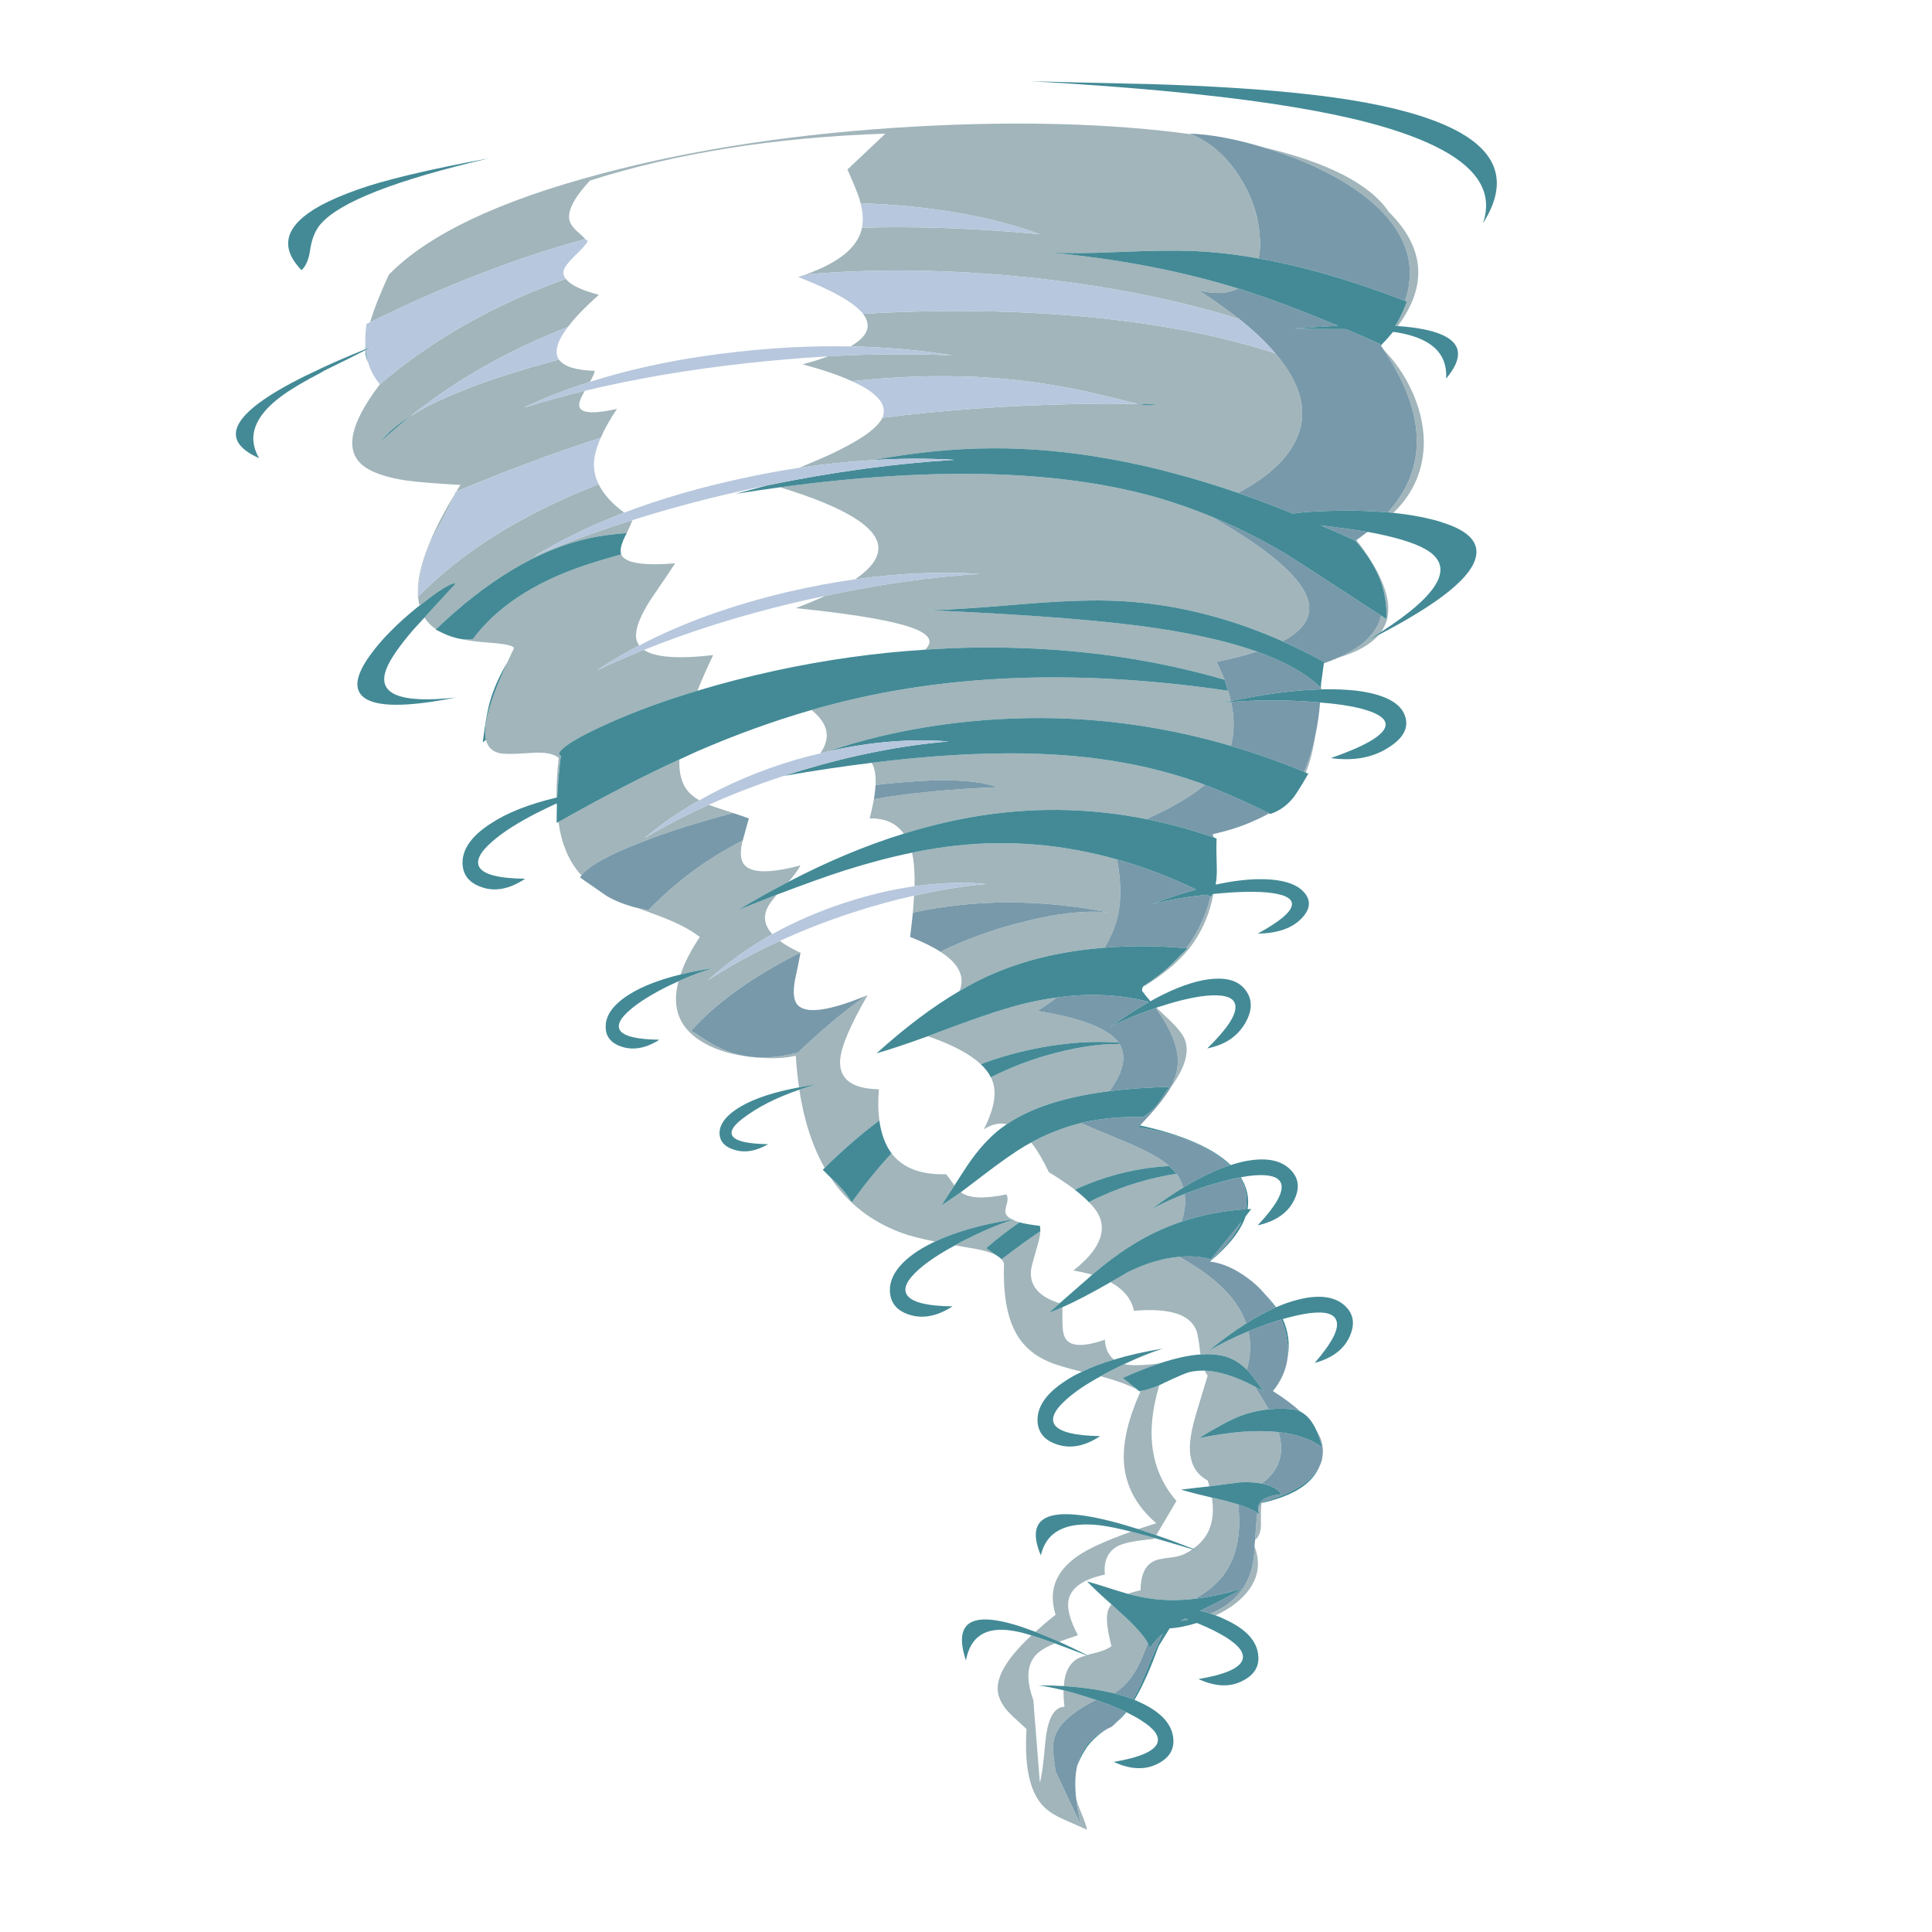 <?xml version="1.0" encoding="utf-8"?>
<!-- Generator: Adobe Illustrator 16.0.0, SVG Export Plug-In . SVG Version: 6.00 Build 0)  -->
<!DOCTYPE svg PUBLIC "-//W3C//DTD SVG 1.1//EN" "http://www.w3.org/Graphics/SVG/1.1/DTD/svg11.dtd">
<svg version="1.1" id="Layer_1" xmlns="http://www.w3.org/2000/svg" xmlns:xlink="http://www.w3.org/1999/xlink" x="0px" y="0px"
	 width="300px" height="300px" viewBox="0 0 300 300" enable-background="new 0 0 300 300" xml:space="preserve">
<g>
	<path fill="#A1B5BB" d="M192.338,27.23c1.871,2.867,2.952,5.868,3.244,9.001c0.145,1.458,0.098,2.758-0.146,3.9
		c-3.644-0.656-7.153-1.045-10.531-1.167c-2.575-0.097-6.438-0.036-11.59,0.182c-4.396,0.194-7.932,0.207-10.604,0.037
		c10.568,0.948,20.371,2.806,29.41,5.576c0.048,0.024,0.097,0.037,0.145,0.037c-1.603,0.826-3.645,0.923-6.121,0.292
		c2.332,1.506,4.422,2.988,6.269,4.446c-10.763-3.353-22.802-5.612-36.115-6.778c-10.86-0.948-21.247-0.996-31.159-0.146
		c5.224-1.871,8.127-4.288,8.71-7.252c8.771-0.243,17.978,0.097,27.624,1.021c-4.543-1.701-9.863-2.976-15.961-3.826
		c-3.838-0.535-7.799-0.863-11.88-0.984c-0.074-0.219-0.134-0.449-0.183-0.692c-0.268-0.85-0.887-2.369-1.859-4.555l5.904-5.576
		c-17.128,0.583-32.422,3.013-45.882,7.289c-2.575,2.77-3.62,4.896-3.134,6.377c0.194,0.51,0.607,1.044,1.239,1.604
		c0.291,0.243,0.68,0.607,1.166,1.093c-11.006,3.037-22.145,7.349-33.418,12.937c0.608-2.041,1.579-4.507,2.916-7.398
		c6.098-6.244,17.092-11.467,32.981-15.67c14.504-3.863,30.721-6.305,48.652-7.325c16.18-0.899,30.514-0.498,43.002,1.203
		C187.93,22.092,190.37,24.218,192.338,27.23z M195.982,22.821c10.18,2.381,16.738,5.746,19.68,10.095
		c5.587,5.539,6.049,11.443,1.384,17.711c-0.146,0-0.278,0-0.399,0c0.606-0.947,1.215-2.21,1.821-3.79
		c-0.097-0.048-0.194-0.085-0.291-0.109c0.825-2.429,0.96-4.786,0.4-7.07c-0.923-3.693-3.597-7.082-8.019-10.167
		c-3.691-2.551-8.211-4.665-13.557-6.341C196.663,23.028,196.322,22.918,195.982,22.821z M126.012,110.248
		c2.283-0.656,4.543-1.238,6.778-1.749c17.274-3.96,36.577-4.373,57.908-1.239c0.17,0.534,0.315,1.069,0.438,1.604
		c-0.39,0.073-0.777,0.146-1.166,0.219c0.389-0.024,0.788-0.049,1.201-0.072c0.534,2.502,0.521,4.773-0.035,6.814
		c-14.797-4.349-29.934-5.418-45.409-3.207c-6.171,0.898-11.868,2.247-17.092,4.045c-0.437,0.098-0.863,0.207-1.275,0.328
		c0.899-1.264,1.203-2.479,0.911-3.645C128.028,112.3,127.275,111.268,126.012,110.248z M176.596,62.689
		c-2.113-0.51-3.912-0.947-5.395-1.312c-6.512-1.579-12.985-2.527-19.424-2.843c-6.196-0.292-12.694-0.073-19.499,0.656
		c-1.943-0.899-4.494-1.773-7.653-2.624c1.506-0.389,2.831-0.802,3.972-1.239c6.657-0.365,13.083-0.414,19.279-0.146
		c-5.054-0.826-10.326-1.288-15.816-1.385c2.016-1.167,2.891-2.393,2.624-3.681c-0.097-0.437-0.315-0.898-0.656-1.385
		c14.334-0.826,27.721-0.474,40.161,1.057c8.965,1.117,16.922,2.818,23.869,5.102c4.933,5.782,5.467,11.091,1.604,15.926
		c-1.726,2.113-4.19,4.021-7.397,5.721c-13.654-4.689-26.385-6.997-38.191-6.924c-5.904,0.024-12.063,0.632-18.477,1.822
		c-3.741,0.219-7.568,0.62-11.479,1.203c2.77-1.166,4.373-1.859,4.811-2.077c3.571-1.677,5.977-3.17,7.215-4.482
		c0.39-0.413,0.681-0.814,0.875-1.203c9.451-1.19,19.206-1.895,29.264-2.113c4.009-0.097,7.459-0.109,10.351-0.037
		c1.408,0.268,2.382,0.292,2.915,0.073c-0.898-0.025-1.871-0.049-2.915-0.073L176.596,62.689z M132.79,89.949
		c2.454-1.677,3.657-3.316,3.608-4.92c-0.098-3.158-5.188-6.28-15.27-9.366c24.417-3.304,44.229-2.685,59.438,1.858
		c2.479,0.753,4.969,1.64,7.472,2.66c9.208,5.248,14.249,9.646,15.123,13.192c0.583,2.43-0.753,4.495-4.009,6.195
		c-8.94-3.96-17.894-6.062-26.857-6.305c-3.548-0.097-8.212,0.097-13.994,0.583c-6.607,0.559-11.225,0.863-13.849,0.911
		c15.985,0.705,27.817,1.652,35.495,2.843c6.025,0.923,11.104,2.114,15.232,3.571c-1.798,0.583-3.888,1.118-6.269,1.604
		c0.462,0.947,0.875,1.871,1.239,2.77c-10.351-3.013-21.295-4.664-32.836-4.956c-4.543-0.121-9.099-0.024-13.666,0.292
		c1.239-1.166,0.79-2.211-1.349-3.135c-2.916-1.239-9.159-2.344-18.732-3.316c1.677-0.632,3.195-1.263,4.556-1.895
		c8.333-1.798,16.351-2.94,24.052-3.426C146.007,88.722,139.544,89.001,132.79,89.949z M91.61,59.3
		c-3.645,1.142-7.083,2.478-10.313,4.009c3.085-0.947,6.256-1.822,9.512-2.624c-0.462,0.802-0.729,1.373-0.802,1.713
		c-0.485,1.701,1.446,2.065,5.795,1.093c-1.093,1.628-1.932,3.122-2.515,4.482c-7.216,2.333-14.687,5.115-22.413,8.346
		c0.194-0.34,0.401-0.68,0.62-1.021c-3.863-0.219-6.681-0.449-8.455-0.692c-2.842-0.438-4.944-1.118-6.304-2.041
		c-3.329-2.26-2.575-6.56,2.259-12.901c8.09-6.9,17.711-12.354,28.863-16.363c0.68,0.923,2.393,1.749,5.139,2.478
		c-2.138,1.895-3.742,3.559-4.811,4.993c-9.208,3.571-17.371,8.2-24.49,13.885c-2.016,1.263-3.535,2.563-4.555,3.899
		c1.458-1.36,2.976-2.66,4.555-3.899c4.228-2.672,10.605-5.248,19.133-7.726c1.336-0.364,2.66-0.729,3.972-1.093
		c0.753,1.069,2.6,1.652,5.539,1.749C92.29,57.977,92.047,58.547,91.61,59.3z M67.047,83.754c-1.312,2.842-2.028,5.685-2.15,8.527
		c-0.17-3.741,1.737-8.928,5.722-15.561C69.89,78.421,68.699,80.766,67.047,83.754z M75.939,99.789
		c-1.822-0.121-3.377-0.328-4.665-0.619c0.632,0.121,1.336,0.158,2.114,0.109c3.668-4.932,9.354-8.723,17.055-11.371
		c1.555-0.535,3.56-1.142,6.013-1.822c0.583,1.336,3.377,1.798,8.382,1.385c-0.827,1.264-2.114,3.171-3.864,5.722
		c-1.36,2.163-2.089,3.851-2.186,5.066c-0.097,0.777,0.061,1.434,0.474,1.968c-2.308,1.19-4.495,2.479-6.56,3.863
		c2.356-1.118,4.786-2.175,7.289-3.171c1.725,1.166,5.308,1.434,10.75,0.802c-0.947,1.968-1.762,3.814-2.441,5.539
		c-4.908,1.458-9.439,3.11-13.593,4.956c-2.867,1.264-5.017,2.381-6.451,3.354c-1.385,0.972-1.773,1.566-1.166,1.785
		c-0.267,2.187-0.462,4.349-0.583,6.487c-0.024,0-0.048,0-0.073,0c-0.048-1.871,0.061-3.912,0.328-6.123
		c-0.729-0.704-2.187-0.972-4.373-0.801c-2.648,0.193-4.3,0.193-4.957,0c-1.068-0.292-1.725-0.973-1.968-2.042
		c-0.121-0.51-0.158-1.104-0.109-1.785c0.194-2.283,1.336-5.697,3.425-10.24c0.316-0.705,0.656-1.434,1.021-2.187
		C79.827,100.275,78.539,99.983,75.939,99.789z M65.917,95.889c1.093-1.215,2.709-2.976,4.847-5.284
		c-0.704-0.146-2.575,1.008-5.612,3.462c-0.122-0.462-0.194-0.936-0.219-1.421C71.857,85.6,81.199,79.781,92.958,75.19
		c0.753,1.555,2.078,3.024,3.972,4.409c-5.126,1.968-9.803,4.24-14.03,6.815c4.786-2.065,9.888-3.948,15.306-5.648
		c-0.146,0.413-0.437,1.081-0.874,2.004c-2.26,0.17-4.264,0.449-6.013,0.838c-7.75,1.749-15.622,6.451-23.615,14.104
		C66.95,97.201,66.355,96.594,65.917,95.889z M111.07,125.335c1.093,0.364,2.017,0.668,2.77,0.911
		c-5.224,1.36-9.876,2.83-13.958,4.409c-5.271,2.017-8.466,3.778-9.584,5.284c-1.118-1.215-1.968-2.611-2.551-4.191
		c-0.486-1.214-0.827-2.587-1.021-4.117c7.022-3.96,13.278-7.191,18.768-9.694c-0.072,1.992,0.304,3.548,1.13,4.665
		c0.462,0.632,1.118,1.19,1.968,1.676c-3.085,1.726-5.916,3.682-8.491,5.868c3.134-1.871,6.45-3.596,9.949-5.175
		C110.366,125.092,110.706,125.213,111.07,125.335z M101.121,141.771c-0.729-0.268-1.421-0.522-2.077-0.766
		c0.51,0.122,1.057,0.23,1.64,0.328c4.3-4.446,9.184-8.054,14.65-10.823l-0.073,0.219c-0.292,1.312-0.292,2.32,0,3.024
		c0.753,1.822,3.766,2.029,9.038,0.619c-0.315,0.632-0.936,1.482-1.858,2.552c-2.6,1.336-5.223,2.806-7.872,4.409
		c2.162-0.875,4.179-1.677,6.049-2.405c-0.681,0.802-1.142,1.434-1.384,1.896c-0.778,1.481-0.547,2.891,0.692,4.227
		c-3.668,2.065-7.009,4.458-10.022,7.18c3.474-2.259,7.204-4.299,11.188-6.123c0.826,0.607,1.882,1.215,3.17,1.822
		c-7.361,3.693-13.022,7.75-16.982,12.171c0.194,0.024,0.765,0.364,1.712,1.02c1.143,0.777,2.199,1.373,3.171,1.787
		c3.474,1.531,7.397,1.699,11.771,0.51c3.401-3.279,6.875-6.195,10.423-8.746c0.121-0.049,0.243-0.098,0.365-0.146
		c-2.697,4.666-4.119,8.019-4.264,10.06c-0.194,2.963,1.81,4.481,6.013,4.556c-0.146,1.799-0.121,3.414,0.073,4.848
		c-2.891,2.162-5.722,4.617-8.491,7.361c-1.895-3.328-3.208-7.373-3.936-12.136c0.851-0.293,1.737-0.571,2.661-0.838
		c-0.948,0.146-1.847,0.304-2.697,0.474c-0.243-1.578-0.413-3.22-0.51-4.92c-1.7,0.413-3.838,0.497-6.414,0.256
		c-3.086-0.291-5.649-1.011-7.689-2.15c-3.887-2.139-5.26-5.357-4.118-9.658c1.895-0.873,3.705-1.554,5.43-2.041
		c-1.846,0.268-3.546,0.596-5.102,0.984c0.583-1.773,1.579-3.716,2.989-5.831C107.062,144.225,104.547,142.986,101.121,141.771z
		 M178.016,127.194c-9.086-1.822-18.246-1.907-27.478-0.255c-3.353,0.607-6.754,1.445-10.204,2.515
		c-1.142-1.628-2.903-2.418-5.284-2.369c0.268-1.094,0.486-2.09,0.656-2.988c5.637-0.972,12.026-1.592,19.169-1.858
		c-3.109-1.118-8.176-1.361-15.197-0.729c-1.215,0.098-2.454,0.231-3.718,0.401c0.049-1.045-0.024-1.896-0.218-2.552
		c-0.097-0.364-0.231-0.668-0.401-0.91c13.8-1.726,25.56-1.932,35.277-0.62c5.319,0.705,10.35,1.883,15.087,3.535
		c0.462,0.146,0.923,0.316,1.385,0.511c-1.529,1.287-3.583,2.599-6.158,3.936C179.887,126.294,178.915,126.756,178.016,127.194z
		 M171.529,147.165c-6.172,0.462-11.747,1.725-16.729,3.79c-1.896,0.777-3.826,1.749-5.794,2.917
		c0.098-0.269,0.17-0.513,0.219-0.729c0.413-1.943-0.656-3.729-3.207-5.357c3.717-1.798,7.531-3.219,11.442-4.264
		c5.977-1.628,10.896-2.235,14.76-1.822c-10.568-2.089-20.724-2.089-30.467,0c0.074-0.923,0.134-1.798,0.183-2.623
		c3.863-0.875,7.604-1.482,11.225-1.822c-3.572-0.316-7.289-0.194-11.151,0.364c0.048-2.09-0.073-3.79-0.365-5.103
		c-0.025-0.024-0.037-0.061-0.037-0.109c2.356-0.485,4.628-0.851,6.815-1.093c8.358-0.923,16.703-0.207,25.036,2.149
		c0.705,3.791,0.669,6.997-0.108,9.621C172.938,144.444,172.331,145.804,171.529,147.165z M146.274,160.066
		c4.542-1.701,7.994-2.894,10.35-3.572c2.552-0.754,5.041-1.287,7.472-1.604c-0.924,0.704-1.92,1.396-2.99,2.077
		c6.9,1.142,11.093,2.781,12.574,4.921c-0.195,0-0.4-0.015-0.619-0.037c-3.597-0.195-7.326,0.061-11.188,0.766
		c-3.256,0.582-6.45,1.457-9.585,2.623c-1.725-1.604-4.458-3.049-8.2-4.336C144.792,160.637,145.521,160.357,146.274,160.066z
		 M153.854,167.281c2.746-1.385,5.576-2.502,8.492-3.354c4.274-1.237,8.103-1.846,11.479-1.821c1.166,1.871,0.656,4.313-1.53,7.326
		c-6.899,0.875-12.221,2.586-15.963,5.139c-1.166-0.269-2.356,0-3.569,0.801c1.627-3.182,2.063-5.721,1.312-7.615
		C154.025,167.584,153.951,167.428,153.854,167.281z M146.894,182.332c0.219,0.219,0.596,0.717,1.13,1.494
		c0.048,0.072,0.109,0.158,0.182,0.254c-0.608,0.9-1.276,1.932-2.004,3.098c0.753-0.484,1.749-1.166,2.988-2.039
		c0.048,0,0.085,0.023,0.11,0.072c1.288,0.875,3.607,0.959,6.96,0.256c0.219,0.314,0.256,0.764,0.109,1.348
		c-0.219,0.729-0.305,1.191-0.256,1.386c0.049,0.438,0.4,0.825,1.058,1.166c-4.884,0.803-8.88,1.942-11.99,3.426
		c-2.259-0.463-3.984-0.912-5.174-1.349c-4.689-1.725-8.382-4.604-11.079-8.639c0.34,0.293,0.705,0.633,1.093,1.021
		c0.875,0.898,1.628,1.846,2.259,2.844c1.968-2.746,4.021-5.273,6.159-7.582C140.188,181.371,143.006,182.453,146.894,182.332z
		 M180.857,157.697c1.629,1.482,2.637,2.646,3.024,3.498c0.632,1.385,0.486,3.037-0.437,4.955c-0.413,0.852-1.01,1.822-1.786,2.916
		c0.681-1.238,1.081-2.416,1.202-3.535c0.268-2.502-0.862-5.502-3.389-9.002c0.023-0.023,0.062-0.047,0.108-0.072
		C179.973,156.846,180.396,157.26,180.857,157.697z M177.506,153.141c2.235-1.408,4.143-2.988,5.723-4.737
		c0.51-0.462,0.897-0.851,1.166-1.167c-0.074,0-0.135,0-0.184,0c0.973-1.312,1.786-2.696,2.441-4.154
		c0.56-1.239,0.996-2.526,1.313-3.862c0.023,0,0.049,0.012,0.073,0.036c0.097-0.121,0.183-0.268,0.255-0.438
		c0.023,0,0.061,0,0.109,0c-0.485,2.745-1.494,5.236-3.024,7.471c-1.701,2.503-4.351,4.835-7.944,6.998
		C177.457,153.238,177.48,153.189,177.506,153.141z M167.848,174.387c0.633,0.293,2.94,1.264,6.926,2.916
		c2.867,1.191,4.969,2.309,6.305,3.354c0.17,0.12,0.328,0.254,0.474,0.399c-3.669,0.193-7.288,0.91-10.86,2.15
		c-1.262,0.438-2.525,0.947-3.789,1.529c-1.117-0.851-2.465-1.76-4.045-2.732c-0.898-1.895-1.812-3.426-2.732-4.592
		C162.552,176.076,165.127,175.068,167.848,174.387z M175.501,193.52c-1.821,1.144-3.789,2.611-5.903,4.41
		c-0.875-0.242-1.846-0.461-2.916-0.656c3.938-3.086,5.236-5.977,3.899-8.674c-0.315-0.606-0.813-1.25-1.493-1.93
		c0.559-0.293,1.105-0.561,1.641-0.803c3.813-1.75,7.799-2.951,11.953-3.609c0.484,0.658,0.838,1.373,1.057,2.15
		c-1.579,0.947-3.219,2.066-4.92,3.354c1.555-0.85,3.269-1.639,5.139-2.369c0.193,1.287,0.036,2.722-0.475,4.301
		C180.664,190.641,178.004,191.916,175.501,193.52z M175.137,197.529c2.844-1.385,5.504-2.176,7.981-2.369
		c4.057,2.26,6.973,4.652,8.745,7.18c0.729,1.02,1.275,2.076,1.641,3.17c-1.895,1.189-3.875,2.637-5.939,4.336
		c1.848-1.117,3.947-2.162,6.305-3.133c0.413,1.895,0.328,3.887-0.256,5.977c-1.021-1.021-2.161-1.713-3.426-2.078
		c-1.067-0.291-2.332-0.389-3.789-0.291v-0.036c-0.219-1.896-0.412-3.086-0.584-3.57c-0.922-2.601-4.166-3.657-9.729-3.172
		c-0.391-1.847-1.604-3.328-3.645-4.444C173.314,198.609,174.214,198.088,175.137,197.529z M158.301,189.803
		c-1.725,1.191-3.449,2.525-5.176,4.01l1.677,1.164c-0.899-0.51-2.296-0.91-4.19-1.201c-0.802-0.146-1.567-0.278-2.296-0.401
		c0.438-0.267,0.899-0.521,1.385-0.765c2.672-1.36,5.187-2.43,7.543-3.207C157.535,189.547,157.889,189.682,158.301,189.803z
		 M155.385,195.416l0.182,0.107c2.065-1.604,4.059-3.047,5.979-4.336c-0.048,0.68-0.219,1.494-0.511,2.44
		c-0.534,1.849-0.839,2.978-0.91,3.39c-0.365,2.526,1.104,4.313,4.408,5.356c-0.533,0.463-1.093,0.961-1.677,1.494
		c0.631-0.242,1.336-0.533,2.115-0.875c0,0.463,0,1.18,0,2.149c0,1.094,0.107,1.896,0.326,2.406c0.656,1.555,2.746,1.713,6.27,0.473
		c0.072,1.386,0.547,2.418,1.422,3.099c-1.871,0.535-3.536,1.166-4.993,1.896c-2.601-0.656-4.351-1.19-5.248-1.604
		c-2.332-1.021-4.033-2.563-5.103-4.629c-1.313-2.479-1.895-5.988-1.75-10.531C155.848,195.961,155.677,195.682,155.385,195.416z
		 M174.699,211.852c1.117,0.219,2.902,0.17,5.357-0.146c-1.75,0.582-3.656,1.336-5.723,2.26l2.223,1.785
		c-1.457-0.754-3.34-1.435-5.647-2.041c0.534-0.315,1.118-0.631,1.75-0.946c0.631-0.341,1.274-0.656,1.931-0.947
		C174.615,211.814,174.65,211.826,174.699,211.852z M177.068,216.006c0.898-0.146,1.883-0.449,2.951-0.912
		c-2.234,7.361-1.349,13.352,2.66,17.967l-3.134,5.32c-0.974-0.34-1.907-0.656-2.808-0.947c0.875-0.291,1.812-0.596,2.808-0.91
		c-3.135-2.696-4.812-5.881-5.028-9.549c-0.17-3.086,0.691-6.729,2.586-10.934C177.08,216.041,177.068,216.029,177.068,216.006z
		 M163.803,255.182c-1.117,0.461-1.968,0.937-2.551,1.42c-1.773,1.508-2.041,3.961-0.801,7.363l1.02,12.863
		c0.219-0.801,0.414-2.004,0.584-3.607c0.193-2.113,0.327-3.389,0.4-3.826c0.438-2.891,1.385-4.35,2.842-4.373
		c-0.121-0.924-0.17-1.772-0.145-2.551c1.408,0.34,2.891,0.777,4.445,1.312c0.193,0.049,0.389,0.108,0.582,0.184
		c-3.717,1.869-5.867,3.826-6.449,5.867c-0.219,0.752-0.269,1.64-0.146,2.66c0.049,0.582,0.158,1.444,0.328,2.588l3.936,8.31
		c-0.363-1.459-0.606-2.808-0.729-4.045c0.146,0.532,0.39,1.215,0.729,2.039c0.486,1.143,0.803,2.053,0.949,2.733
		c-0.244-0.121-1.398-0.631-3.463-1.531c-1.409-0.606-2.479-1.274-3.207-2.004c-2.188-2.14-3.098-6.172-2.732-12.101
		c-1.678-1.528-2.662-2.465-2.953-2.805c-0.971-1.119-1.48-2.236-1.53-3.354c-0.072-2.26,1.678-5.053,5.248-8.381
		c0.899,0.266,1.87,0.594,2.916,0.981C163.316,255,163.561,255.084,163.803,255.182z M163.912,250.734
		c-1.166-3.691-0.023-6.729,3.426-9.109c1.579-1.117,4.35-2.381,8.311-3.791c0.851,0.219,1.761,0.463,2.731,0.729
		c0.269,0.074,0.56,0.158,0.875,0.256l-0.071,0.146c-2.723,0.242-4.557,0.596-5.504,1.057c-1.629,0.826-2.332,2.32-2.113,4.482
		c-3.207,0.68-5.065,1.908-5.575,3.68c-0.39,1.361,0.071,3.269,1.385,5.724c-1.239,0.438-2.211,0.776-2.916,1.02
		c-1.312-0.581-2.539-1.094-3.681-1.528C161.702,252.545,162.746,251.658,163.912,250.734z M181.588,241.881
		c0.973-0.123,1.676-0.281,2.113-0.475c0.533-0.244,1.021-0.523,1.457-0.838c0.39,0.121,0.803,0.254,1.238,0.399
		c-0.389-0.17-0.765-0.327-1.129-0.475c1.434-0.996,2.356-2.259,2.771-3.789c0.34-1.216,0.388-2.601,0.146-4.154
		c0.682,0.146,1.409,0.313,2.188,0.511c0.681,0.192,1.313,0.377,1.895,0.547c0.535,4.713-0.291,8.455-2.478,11.225
		c-1.069,1.313-2.479,2.453-4.228,3.426c-2.479,0.291-4.787,0.279-6.924-0.037c-1.046-0.145-2.213-0.389-3.5-0.729
		c0.584-0.219,1.239-0.4,1.969-0.547c0.023-2.551,0.813-4.105,2.369-4.664C179.861,242.135,180.566,242.002,181.588,241.881z
		 M174.699,251.063c1.822,1.701,3.001,3.063,3.535,4.082c-0.584,1.556-1.105,2.781-1.566,3.683
		c-0.973,1.846-2.199,3.219-3.682,4.116c-2.26-0.559-4.858-0.936-7.799-1.129c0.146-2.162,0.888-3.596,2.224-4.301
		c0.267-0.145,0.704-0.303,1.312-0.473c0.219,0.072,0.438,0.156,0.656,0.254c-0.193-0.098-0.389-0.193-0.582-0.291
		c0.363-0.121,0.776-0.23,1.238-0.328c1.166-0.291,2.016-0.645,2.551-1.057c-0.583-2.283-0.802-3.947-0.656-4.992
		c0.073-0.561,0.293-1.057,0.656-1.496C173.218,249.715,173.923,250.359,174.699,251.063z M214.859,54.308
		c1.726,1.774,3.135,3.802,4.229,6.086c1.287,2.721,1.955,5.43,2.004,8.127c0,4.373-1.578,8.078-4.736,11.115
		c-0.269-0.024-0.547-0.048-0.84-0.073c2.455-2.746,3.899-5.709,4.338-8.892C220.533,65.787,218.868,60.333,214.859,54.308z
		 M210.632,83.863c3.742,4.859,5.358,8.783,4.849,11.771c-0.146,0.923-0.498,1.761-1.058,2.515c-0.705,0.462-1.458,0.936-2.26,1.421
		c0.655-0.34,1.3-0.668,1.933-0.984c-1.289,1.507-3.414,2.697-6.379,3.572c3.863-1.677,6.11-3.863,6.742-6.56
		c0.292,0.17,0.583,0.352,0.875,0.547c0-2.138-0.292-4.045-0.875-5.722c-0.753-2.162-2.077-4.313-3.973-6.451
		C210.535,83.948,210.584,83.912,210.632,83.863z M202.506,119.833c0.729-1.628,1.313-3.523,1.749-5.686
		c-0.341,2.284-0.838,4.228-1.494,5.831C202.663,119.929,202.578,119.88,202.506,119.833z M197.003,126.247
		c0.024,0.023,0.062,0.048,0.108,0.072c-0.729,0.413-1.519,0.79-2.368,1.13C195.545,127.084,196.299,126.684,197.003,126.247z
		 M187.527,213.6c-0.17-0.219-0.327-0.473-0.475-0.766c2.188,0.074,4.774,0.887,7.762,2.443c0.852,1.287,1.58,2.477,2.188,3.57
		c-1.507,0.146-2.978,0.485-4.41,1.021c-1.651,0.653-3.802,1.809-6.45,3.461c4.885-1.021,9.015-1.336,12.392-0.947
		c0.194,0.632,0.315,1.228,0.364,1.785c0.242,2.502-0.754,4.567-2.988,6.194c-0.973-0.192-2.113-0.254-3.426-0.182
		c-1.75,0.219-3.316,0.426-4.7,0.619c-0.073-0.316-0.158-0.619-0.257-0.91c-2.258-1.19-3.133-3.463-2.623-6.815
		c0.171-1.166,0.56-2.722,1.166-4.664C186.993,215.398,187.479,213.795,187.527,213.6z M195.873,233.389
		c-0.073,0.752-0.098,1.943-0.073,3.572c-0.073,1.068-0.376,1.785-0.909,2.148c0.047-0.729,0.133-1.871,0.254-3.424
		c0.023-0.293,0.062-0.547,0.109-0.769c0.098,0.074,0.194,0.146,0.291,0.222c-0.097-0.269-0.156-0.498-0.184-0.693
		C195.484,233.984,195.654,233.633,195.873,233.389z M194.814,240.131c1.289,3.475,0.172,6.523-3.352,9.146
		c-0.826,0.584-1.725,1.104-2.697,1.567c-0.267-0.098-0.533-0.194-0.802-0.293c2.187-0.897,3.863-2.198,5.029-3.897
		C194.16,244.904,194.768,242.73,194.814,240.131z"/>
	<path fill="#7899AA" d="M197.003,23.149c5.345,1.677,9.864,3.79,13.558,6.341c4.422,3.085,7.094,6.475,8.018,10.167
		c0.559,2.284,0.425,4.641-0.4,7.07c-8.115-3.158-15.695-5.357-22.74-6.596c0.242-1.142,0.291-2.442,0.146-3.9
		c-0.292-3.134-1.373-6.134-3.244-9.001c-1.968-3.012-4.409-5.138-7.323-6.377c-0.099-0.048-0.184-0.085-0.257-0.109
		c3.257,0.122,6.997,0.814,11.226,2.078C196.322,22.918,196.663,23.028,197.003,23.149z M115.334,130.51
		c-5.466,2.77-10.35,6.377-14.65,10.823c-0.583-0.098-1.13-0.206-1.64-0.328c-1.822-0.438-3.426-1.057-4.811-1.858
		c-1.847-1.287-3.231-2.247-4.155-2.879c0.049-0.097,0.121-0.206,0.219-0.328c1.118-1.506,4.313-3.268,9.584-5.284
		c4.082-1.579,8.734-3.049,13.958-4.409c1.482,0.485,2.296,0.765,2.441,0.838C115.796,128.882,115.48,130.024,115.334,130.51z
		 M171.529,147.165c0.802-1.36,1.408-2.721,1.822-4.082c0.776-2.624,0.813-5.83,0.107-9.621c4.105,1.143,8.2,2.697,12.282,4.665
		c-2.14,0.583-4.435,1.336-6.888,2.26c2.525-0.632,5.369-1.118,8.526-1.458c0.194,0.098,0.39,0.194,0.583,0.292
		c-0.314,1.336-0.753,2.623-1.313,3.862c-0.655,1.458-1.469,2.843-2.441,4.154C179.741,146.848,175.514,146.825,171.529,147.165z
		 M178.016,127.194c0.899-0.438,1.871-0.899,2.916-1.385c2.575-1.337,4.629-2.648,6.158-3.936c2.916,1.093,6.221,2.551,9.913,4.373
		c-0.704,0.438-1.458,0.838-2.26,1.202c-1.847,0.851-3.984,1.543-6.414,2.077h-0.073c0,0.17,0.025,0.328,0.073,0.474
		C184.902,128.809,181.466,127.875,178.016,127.194z M123.461,152.084c-0.292,1.58-0.268,2.734,0.073,3.463
		c0.899,1.992,4.507,1.699,10.824-0.875c-3.547,2.551-7.021,5.467-10.423,8.746c-4.374,1.189-8.297,1.021-11.771-0.51
		c-0.972-0.414-2.028-1.01-3.171-1.787c-0.947-0.654-1.518-0.994-1.712-1.02c3.96-4.422,9.621-8.479,16.982-12.171h0.036
		C124.153,148.804,123.874,150.189,123.461,152.084z M157.462,143.52c-3.911,1.045-7.726,2.466-11.442,4.264
		c-1.239-0.802-2.807-1.566-4.702-2.296c0.17-1.36,0.316-2.624,0.437-3.79c9.743-2.089,19.897-2.089,30.468,0
		C168.357,141.285,163.438,141.892,157.462,143.52z M172.986,262.943c1.481-0.898,2.709-2.271,3.682-4.117
		c0.461-0.9,0.982-2.127,1.566-3.682c0.146,0.315,0.242,0.596,0.291,0.838c0.463-0.752,1.129-1.519,2.004-2.295
		c-0.85,1.797-1.905,4.237-3.17,7.323c-0.461,1.07-0.937,2.019-1.422,2.845C175.016,263.516,174.031,263.211,172.986,262.943z
		 M173.716,161.889h-0.036c-1.481-2.139-5.674-3.779-12.574-4.92c1.07-0.682,2.066-1.373,2.99-2.078
		c5.077-0.705,9.852-0.475,14.321,0.691c-1.896,1.07-3.912,2.369-6.05,3.9c2.09-1.094,4.459-2.078,7.105-2.953
		c2.526,3.5,3.656,6.5,3.391,9.002c-0.122,1.119-0.522,2.297-1.203,3.535c-0.219,0.365-0.461,0.729-0.729,1.094
		c-0.803,1.166-2.103,2.697-3.899,4.592c-0.073,0.098-0.171,0.193-0.292,0.291c5.953,0.924,10.531,2.758,13.738,5.504
		c0.17,0.145,0.328,0.279,0.475,0.4c-2.235,0.729-4.641,1.883-7.217,3.461c-0.219-0.777-0.57-1.492-1.057-2.15
		c-0.34-0.412-0.717-0.813-1.13-1.201c-0.146-0.146-0.304-0.279-0.474-0.399c-1.336-1.046-3.438-2.162-6.305-3.354
		c-3.984-1.652-6.293-2.623-6.926-2.916c3.037-0.729,6.245-1.033,9.621-0.91c1.021-0.631,1.858-1.408,2.516-2.332
		c0.681-1.045,1.228-1.834,1.641-2.369c-3.378,0.072-6.487,0.291-9.329,0.656c2.187-3.014,2.696-5.455,1.53-7.326
		C173.775,162.033,173.74,161.961,173.716,161.889z M135.706,124.096c0.122-0.802,0.207-1.53,0.255-2.187
		c1.264-0.17,2.502-0.304,3.718-0.401c7.021-0.632,12.086-0.389,15.197,0.729C147.732,122.504,141.342,123.125,135.706,124.096z
		 M171.895,268.482c-2.332,1.19-3.826,2.916-4.482,5.176c-0.049,0.193-0.098,0.377-0.146,0.547
		c-0.341,1.434-0.389,3.146-0.146,5.139c0.121,1.238,0.364,2.586,0.729,4.045l-3.937-8.309c-0.17-1.143-0.279-2.006-0.328-2.588
		c-0.121-1.021-0.071-1.908,0.146-2.66c0.584-2.041,2.733-3.998,6.451-5.867c1.726,0.582,3.242,1.189,4.555,1.822
		c-0.438,0.607-0.875,1.141-1.313,1.604c-0.267,0.267-0.546,0.521-0.838,0.764C172.343,268.252,172.111,268.361,171.895,268.482z
		 M214.24,53.396c0.049,0.097,0.109,0.182,0.183,0.255c0.146,0.219,0.291,0.438,0.437,0.656c4.01,6.026,5.675,11.479,4.994,16.363
		c-0.438,3.183-1.883,6.146-4.338,8.892c-2.404-0.219-5.041-0.304-7.906-0.255c-2.965,0.048-5.248,0.194-6.853,0.438
		c-2.892-1.166-5.722-2.235-8.491-3.207c3.207-1.701,5.674-3.608,7.397-5.721c3.862-4.835,3.328-10.144-1.604-15.926
		c-1.481-1.75-3.363-3.535-5.647-5.357c-1.847-1.458-3.937-2.939-6.269-4.446c2.478,0.631,4.52,0.534,6.121-0.292
		c4.252,1.312,9.428,3.244,15.525,5.794c-2.114,0.097-4.385,0.243-6.814,0.437c1.773,0.049,4.445,0.073,8.018,0.073
		c1.677,0.705,3.438,1.47,5.283,2.296H214.24z M212.09,82.77c-0.461,0.364-0.947,0.729-1.458,1.093
		c-0.048,0.048-0.097,0.085-0.146,0.109c-1.822-0.85-3.633-1.652-5.43-2.405c3.596,0.461,5.709,0.753,6.34,0.875
		c0.316,0.049,0.621,0.097,0.912,0.146C212.236,82.636,212.163,82.697,212.09,82.77z M190.15,105.546
		c-0.363-0.898-0.776-1.822-1.238-2.77c2.381-0.485,4.471-1.021,6.27-1.604c4.348,1.555,7.641,3.413,9.875,5.576l0.073-0.547
		c0,0.291,0,0.571,0,0.838c-3.961,0.098-8.625,0.705-13.993,1.822c-0.121-0.534-0.269-1.069-0.438-1.604
		C190.527,106.701,190.346,106.129,190.15,105.546z M204.982,109.082c-0.146,1.822-0.389,3.511-0.729,5.065
		c-0.438,2.162-1.021,4.058-1.749,5.686c-3.79-1.555-7.58-2.892-11.37-4.009c0.559-2.041,0.57-4.313,0.036-6.814
		c3.062-0.268,6.377-0.328,9.949-0.183C202.48,108.875,203.77,108.96,204.982,109.082z M192.775,189.693
		c-0.899,1.942-2.539,4.008-4.92,6.195h0.035c1.848,0.241,3.719,1.045,5.612,2.403c1.117,0.776,2.103,1.679,2.952,2.697
		c0.559,0.655,1.068,1.35,1.531,2.077c-1.435,0.632-2.928,1.445-4.483,2.441c-0.364-1.094-0.911-2.15-1.64-3.17
		c-1.773-2.527-4.689-4.92-8.746-7.18c1.725-0.17,3.365-0.049,4.92,0.363L192.775,189.693z M183.956,185.393
		c0.875-0.34,1.786-0.668,2.733-0.983c2.187-0.729,4.129-1.25,5.83-1.566c0.947,1.531,1.252,3.171,0.912,4.921
		c-3.523,0.243-6.841,0.887-9.949,1.932C183.992,188.113,184.15,186.68,183.956,185.393z M205.566,102.996l0.037-0.219
		c-2.162-1.166-4.313-2.235-6.451-3.207c3.256-1.7,4.592-3.766,4.009-6.195c-0.874-3.547-5.915-7.944-15.123-13.192
		c3.838,1.58,7.677,3.499,11.517,5.758c0.485,0.267,5.453,3.486,14.904,9.657c-0.632,2.697-2.879,4.883-6.742,6.56
		C207.063,102.449,206.346,102.728,205.566,102.996z M193.868,206.713c0.462-0.195,0.946-0.389,1.458-0.584
		c1.287-0.486,2.49-0.898,3.607-1.238c0.68,1.555,1.032,3.109,1.058,4.664c0,0.389-0.013,0.777-0.036,1.166
		c-0.221,1.92-0.984,3.682-2.296,5.285c1.725,1.094,3.157,2.162,4.3,3.207c-0.486-0.244-1.009-0.377-1.566-0.402
		c-1.143-0.096-2.271-0.084-3.39,0.037c-0.606-1.094-1.337-2.283-2.188-3.57c0.463,0.242,0.924,0.498,1.387,0.765
		c-1.143-1.627-1.956-2.694-2.441-3.207c-0.049-0.047-0.098-0.099-0.146-0.146C194.195,210.6,194.281,208.607,193.868,206.713z
		 M198.896,224.168c-0.047-0.559-0.17-1.154-0.363-1.785c2.744,0.291,4.992,1.068,6.742,2.332c-0.243-0.971-0.522-1.822-0.84-2.551
		c0.828,1.361,1.131,2.697,0.912,4.008c-0.049,0.463-0.171,0.9-0.365,1.313c-1.02,2.357-3.825,4.218-8.418,5.576
		c-0.267,0.025-0.498,0.133-0.691,0.328c-0.219,0.244-0.389,0.596-0.512,1.057c-0.145-1.336,1.07-2.149,3.646-2.44
		c-0.632-0.825-1.664-1.373-3.098-1.641C198.145,228.736,199.141,226.67,198.896,224.168z M195.254,234.918
		c-0.049,0.221-0.086,0.475-0.109,0.768c-0.121,1.554-0.207,2.695-0.254,3.424l-0.074,0.875c0,0.05,0,0.099,0,0.146
		c-0.049,2.6-0.655,4.773-1.821,6.523c-1.166,1.699-2.843,3-5.029,3.897c-0.534-0.17-1.069-0.313-1.604-0.438
		c2.939-1.434,5.15-2.586,6.634-3.461c-2.624,0.777-5.103,1.312-7.435,1.604c1.748-0.973,3.157-2.112,4.228-3.426
		c2.187-2.771,3.013-6.513,2.478-11.226C193.626,234.045,194.621,234.482,195.254,234.918z M184.539,251.5
		c-0.389,0.074-0.789,0.146-1.203,0.219c0.193-0.145,0.414-0.279,0.656-0.4C184.188,251.391,184.369,251.451,184.539,251.5z"/>
	<path fill="#438A96" d="M185.742,14.622c-7.557-0.802-16.108-1.47-25.656-2.004c4.301,0.122,10.447,0.267,18.439,0.438
		c9.646,0.292,17.785,0.814,24.418,1.567c1.358,0.146,2.66,0.304,3.897,0.474c7.24,0.996,12.949,2.381,17.13,4.155
		c8.479,3.571,10.58,8.709,6.305,15.415c1.529-4.47-0.571-8.26-6.305-11.37c-2.892-1.579-6.73-3-11.518-4.264
		C205.676,17.258,196.771,15.788,185.742,14.622z M49.737,34.847c-0.802,0.972-1.324,2.26-1.567,3.863
		c-0.194,1.507-0.644,2.588-1.348,3.244c-3.547-3.668-2.551-7.021,2.988-10.058c1.531-0.826,3.389-1.628,5.576-2.405
		c4.155-1.506,11.018-3.146,20.59-4.92c-14.479,3.377-23.202,6.778-26.166,10.204C49.785,34.799,49.761,34.823,49.737,34.847z
		 M173.314,39.147c5.15-0.218,9.014-0.279,11.588-0.182c3.379,0.122,6.89,0.51,10.533,1.167c7.045,1.239,14.625,3.438,22.74,6.596
		c0.098,0.024,0.194,0.061,0.291,0.109c-0.607,1.58-1.215,2.843-1.822,3.79c0.121,0,0.256,0,0.4,0
		c3.063,0.219,5.37,0.68,6.926,1.385c3.036,1.361,3.23,3.62,0.582,6.779c0.073-1.215-0.121-2.284-0.582-3.208
		c-0.996-1.992-3.281-3.304-6.853-3.936c-0.269-0.048-0.534-0.085-0.802-0.109c-0.584,0.705-1.215,1.409-1.896,2.114
		c-0.073-0.073-0.134-0.158-0.183-0.255h0.035c-1.846-0.826-3.606-1.591-5.283-2.296c-3.571,0-6.243-0.024-8.018-0.073
		c2.43-0.194,4.7-0.34,6.814-0.437c-6.1-2.551-11.273-4.483-15.525-5.794c-0.048,0-0.097-0.012-0.145-0.037
		c-9.039-2.77-18.842-4.628-29.41-5.576C165.383,39.354,168.917,39.342,173.314,39.147z M176.632,62.726
		c1.044,0.024,2.017,0.048,2.915,0.073C179.014,63.018,178.04,62.994,176.632,62.726z M148.242,71.399
		c-4.106-0.243-8.321-0.231-12.646,0.037c6.415-1.19,12.573-1.798,18.477-1.822c11.808-0.073,24.538,2.235,38.19,6.924
		c2.771,0.972,5.602,2.041,8.492,3.207c1.604-0.243,3.887-0.389,6.852-0.438c2.867-0.048,5.502,0.037,7.908,0.255
		c0.291,0.024,0.57,0.048,0.838,0.073c2.356,0.243,4.494,0.62,6.414,1.13c0.412,0.097,0.813,0.218,1.203,0.364
		c4.202,1.312,5.902,3.219,5.102,5.722c-0.534,1.7-2.235,3.62-5.102,5.758c-2.455,1.822-5.746,3.814-9.877,5.976
		c-0.632,0.316-1.275,0.645-1.932,0.984c0.802-0.485,1.555-0.959,2.26-1.421c9.256-5.953,11.564-10.241,6.924-12.865
		c-1.772-1.021-4.762-1.919-8.965-2.697c-0.098,0.073-0.193,0.134-0.292,0.183c0.073-0.073,0.146-0.134,0.22-0.183
		c-0.291-0.048-0.596-0.097-0.912-0.146c-0.631-0.122-2.744-0.413-6.34-0.875c1.797,0.753,3.606,1.555,5.43,2.405
		c1.896,2.138,3.22,4.289,3.973,6.451c0.583,1.676,0.875,3.583,0.875,5.722c-0.292-0.195-0.583-0.377-0.875-0.547
		c-9.451-6.171-14.419-9.39-14.904-9.657c-3.84-2.259-7.679-4.179-11.517-5.758c-2.503-1.021-4.993-1.907-7.472-2.66
		c-15.209-4.543-35.021-5.163-59.438-1.858c-2.259,0.315-4.567,0.656-6.924,1.02c1.75-0.461,3.39-0.899,4.92-1.312
		C129.28,73.283,138.985,71.958,148.242,71.399z M126.012,110.248c-5.904,1.701-11.844,3.852-17.821,6.45
		c-0.875,0.389-1.774,0.802-2.697,1.239c-5.49,2.503-11.746,5.734-18.768,9.694c-0.097,0.049-0.194,0.097-0.292,0.146
		c0-0.875,0.012-1.749,0.037-2.624v-0.036c0-0.122-0.012-0.243-0.037-0.364c-0.996,0.461-2.028,0.959-3.098,1.494
		c-2.988,1.53-5.296,3.013-6.924,4.445c-1.895,1.652-2.551,2.977-1.968,3.973c0.68,1.142,3.049,1.737,7.106,1.786
		c-2.406,1.604-4.653,2.04-6.742,1.312c-2.017-0.681-3.013-1.979-2.988-3.899c0.048-2.138,1.506-4.13,4.373-5.977
		c2.526-1.677,5.94-3.024,10.24-4.045c0.025,0,0.049,0,0.073,0c0.121-2.139,0.316-4.301,0.583-6.487
		c-0.607-0.219-0.219-0.813,1.166-1.785c1.434-0.973,3.583-2.09,6.451-3.354c4.154-1.846,8.686-3.498,13.593-4.956
		c3.766-1.142,7.762-2.174,11.989-3.098c7.847-1.7,15.634-2.794,23.36-3.279c4.567-0.316,9.124-0.413,13.667-0.292
		c11.539,0.292,22.484,1.943,32.834,4.956c0.194,0.583,0.377,1.154,0.547,1.713c-21.33-3.134-40.633-2.721-57.907,1.239
		C130.555,109.009,128.295,109.591,126.012,110.248z M158.301,93.848c5.782-0.486,10.446-0.68,13.994-0.583
		c8.965,0.243,17.917,2.345,26.857,6.305c2.139,0.972,4.289,2.041,6.451,3.207l-0.547,3.973c-2.236-2.163-5.527-4.021-9.877-5.576
		c-4.13-1.457-9.207-2.648-15.232-3.571c-7.678-1.19-19.51-2.138-35.495-2.843C147.076,94.711,151.691,94.407,158.301,93.848z
		 M78.782,102.85c-2.089,4.543-3.231,7.957-3.425,10.24c-0.049,0.681-0.012,1.275,0.109,1.785c-0.17,0.122-0.34,0.256-0.51,0.401
		c0.389-3.062,0.778-5.224,1.167-6.487C76.68,106.871,77.567,104.891,78.782,102.85z M68.068,97.967
		c-0.146-0.073-0.292-0.146-0.438-0.219c0.024-0.024,0.048-0.036,0.073-0.036c7.993-7.653,15.865-12.354,23.615-14.104
		c1.749-0.389,3.753-0.668,6.013-0.838c-0.049,0.097-0.109,0.206-0.183,0.328c-0.559,1.118-0.814,1.956-0.765,2.515
		c0,0.17,0.024,0.328,0.073,0.474c-2.454,0.681-4.458,1.288-6.013,1.822c-7.701,2.648-13.387,6.438-17.055,11.371
		c-0.777,0.049-1.482,0.012-2.114-0.109c-0.194-0.049-0.389-0.098-0.583-0.146c-0.194-0.048-0.401-0.109-0.619-0.182
		c-0.438-0.146-0.911-0.341-1.421-0.583C68.457,98.161,68.262,98.064,68.068,97.967z M65.917,95.889
		c-0.899,0.972-1.446,1.567-1.64,1.786c-2.235,2.576-3.656,4.628-4.264,6.159c-1.555,3.937,2.029,5.431,10.75,4.482
		c-7.58,1.507-12.342,1.495-14.286-0.036c-1.579-1.264-1.251-3.438,0.984-6.523c1.75-2.454,4.288-5.017,7.617-7.689
		c0.024,0,0.049,0,0.073,0c3.037-2.454,4.908-3.608,5.612-3.462C68.626,92.913,67.011,94.674,65.917,95.889z M121.675,120.489
		c0.923-0.292,1.858-0.584,2.806-0.875c7.969-2.381,15.574-3.875,22.814-4.482c-5.904-0.462-12.124,0.049-18.659,1.53
		c5.224-1.798,10.921-3.146,17.092-4.045c15.476-2.211,30.612-1.142,45.409,3.207c3.789,1.117,7.579,2.454,11.369,4.009
		c0.072,0.048,0.157,0.097,0.256,0.146c0.121,0.049,0.254,0.097,0.399,0.146c-0.947,1.652-1.7,2.867-2.259,3.645
		c-1.021,1.288-2.235,2.162-3.646,2.624c-0.048-0.049-0.098-0.073-0.146-0.073c-0.049-0.024-0.086-0.049-0.109-0.072
		c-3.693-1.822-6.997-3.28-9.913-4.373c-0.462-0.194-0.923-0.365-1.385-0.511c-4.737-1.652-9.767-2.83-15.087-3.535
		c-9.719-1.312-21.477-1.105-35.277,0.62C130.992,118.982,126.437,119.663,121.675,120.489z M120.618,138.928
		c-1.871,0.729-3.887,1.53-6.049,2.405c2.648-1.604,5.272-3.073,7.872-4.409c6.098-3.183,12.063-5.673,17.893-7.471
		c3.45-1.069,6.852-1.907,10.204-2.515c9.231-1.652,18.392-1.567,27.478,0.255c3.45,0.681,6.889,1.615,10.313,2.806
		c-0.048-0.146-0.073-0.304-0.073-0.474h0.073c0,0.17,0.024,0.328,0.073,0.474c0.17,0.073,0.34,0.146,0.51,0.219
		c-0.049,1.021-0.036,2.624,0.035,4.811c0,0.875-0.059,1.652-0.182,2.333c2.332-0.511,4.471-0.79,6.414-0.839
		c3.62-0.072,6.063,0.607,7.325,2.041c1.117,1.287,0.972,2.648-0.438,4.082c-1.457,1.506-3.717,2.283-6.777,2.332
		c3.596-1.968,5.369-3.511,5.32-4.628c-0.024-0.948-1.36-1.543-4.01-1.786c-2.162-0.17-4.896-0.085-8.199,0.255
		c-0.049,0-0.084,0-0.108,0c-0.073,0.17-0.158,0.316-0.255,0.438c-0.023-0.024-0.049-0.036-0.073-0.036
		c-0.194-0.098-0.389-0.194-0.583-0.292c-3.158,0.34-6.001,0.826-8.527,1.458c2.453-0.924,4.75-1.677,6.889-2.26
		c-4.082-1.968-8.176-3.522-12.282-4.665c-8.333-2.356-16.678-3.072-25.036-2.149c-2.187,0.242-4.458,0.607-6.815,1.093
		c-3.329,0.681-6.827,1.604-10.495,2.77C128.393,136.049,124.895,137.3,120.618,138.928z M97.951,156.713
		c-1.628,1.359-2.187,2.453-1.677,3.279c0.607,0.924,2.648,1.41,6.122,1.457c-2.064,1.313-4.008,1.678-5.831,1.094
		c-1.725-0.559-2.563-1.627-2.515-3.207c0.024-1.773,1.264-3.426,3.717-4.955c1.992-1.24,4.628-2.26,7.908-3.063
		c1.555-0.389,3.255-0.717,5.102-0.984c-1.725,0.486-3.535,1.167-5.43,2.041c-0.461,0.221-0.936,0.438-1.421,0.656
		C101.352,154.295,99.36,155.521,97.951,156.713z M115.261,173.732c-1.458,1.117-1.956,2.016-1.494,2.694
		c0.535,0.777,2.369,1.191,5.503,1.24c-1.846,1.092-3.596,1.385-5.248,0.873c-1.53-0.461-2.296-1.349-2.296-2.66
		c0.049-1.457,1.179-2.83,3.389-4.116c2.163-1.238,5.15-2.212,8.965-2.916c0.851-0.171,1.75-0.328,2.697-0.474
		c-0.923,0.267-1.81,0.545-2.661,0.838C120.545,170.428,117.594,171.934,115.261,173.732z M127.761,181.639
		c0.098-0.096,0.194-0.193,0.292-0.291c2.77-2.744,5.6-5.199,8.491-7.361c0.292,2.091,0.923,3.791,1.895,5.103
		c-2.138,2.31-4.191,4.836-6.159,7.582c-0.631-0.998-1.384-1.944-2.259-2.844c-0.388-0.39-0.753-0.729-1.093-1.021
		C128.465,182.344,128.077,181.955,127.761,181.639z M144.087,160.904c-3.426,1.238-6.085,2.125-7.981,2.66
		c4.495-4.06,8.795-7.289,12.901-9.693c1.968-1.168,3.899-2.139,5.794-2.917c4.98-2.065,10.557-3.328,16.729-3.79
		c3.984-0.34,8.212-0.316,12.682,0.072c0.049,0,0.109,0,0.184,0c-0.269,0.316-0.656,0.705-1.166,1.167
		c-1.58,1.749-3.486,3.33-5.723,4.738c-0.023,0.049-0.049,0.098-0.072,0.146c-0.072,0.17-0.109,0.354-0.109,0.547l0.037,0.037
		c0,0.022,0.023,0.062,0.072,0.106c0.315,0.438,0.717,0.938,1.203,1.494c2.987-1.676,5.672-2.758,8.053-3.242
		c3.231-0.633,5.455-0.146,6.67,1.457c1.143,1.459,1.143,3.185,0,5.176c-1.215,2.091-3.184,3.4-5.903,3.937
		c3.062-2.987,4.519-5.188,4.373-6.598c-0.099-1.188-1.336-1.736-3.718-1.64c-2.065,0.099-4.664,0.656-7.799,1.676
		c-0.244,0.074-0.485,0.146-0.729,0.22c-0.048,0.024-0.085,0.049-0.108,0.071c-2.647,0.875-5.018,1.859-7.106,2.953
		c2.138-1.53,4.153-2.83,6.05-3.899c-4.471-1.166-9.244-1.396-14.322-0.69c-2.43,0.315-4.918,0.85-7.471,1.604
		c-2.355,0.68-5.807,1.871-10.35,3.572C145.521,160.357,144.792,160.637,144.087,160.904z M152.287,165.24
		c3.135-1.166,6.329-2.041,9.585-2.623c3.862-0.705,7.592-0.961,11.188-0.766c0.219,0.022,0.424,0.037,0.619,0.037h0.036
		c0.024,0.071,0.062,0.145,0.109,0.217c-3.377-0.023-7.204,0.584-11.479,1.821c-2.916,0.853-5.746,1.97-8.49,3.354
		C153.514,166.576,152.992,165.896,152.287,165.24z M159.248,177.885c-1.678,0.998-3.863,2.527-6.561,4.594
		c-1.336,1.021-2.502,1.906-3.499,2.66c-1.239,0.873-2.235,1.555-2.988,2.039c0.729-1.166,1.396-2.197,2.004-3.098
		c0.801-1.262,1.47-2.295,2.004-3.098c1.652-2.453,3.4-4.383,5.247-5.793c0.293-0.22,0.584-0.426,0.875-0.619
		c3.741-2.553,9.063-4.264,15.963-5.139c2.842-0.365,5.951-0.584,9.329-0.656c-0.413,0.535-0.96,1.324-1.641,2.369
		c-0.656,0.924-1.494,1.7-2.516,2.332c-3.376-0.123-6.584,0.182-9.621,0.909c-2.721,0.683-5.296,1.689-7.725,3.025
		C159.83,177.559,159.539,177.717,159.248,177.885z M181.551,181.057c0.413,0.389,0.79,0.789,1.131,1.201
		c-4.154,0.658-8.14,1.859-11.953,3.609c-0.535,0.242-1.082,0.51-1.641,0.803c-0.584-0.609-1.313-1.252-2.188-1.934
		c1.264-0.582,2.526-1.092,3.789-1.529C174.264,181.967,177.882,181.25,181.551,181.057z M177.032,174.752
		c6.632,1.457,11.321,3.512,14.065,6.158c0.607-0.193,1.217-0.363,1.822-0.51c3.328-0.729,5.771-0.365,7.325,1.094
		c1.409,1.311,1.651,2.914,0.729,4.811c-0.973,2.016-2.867,3.34-5.686,3.971c2.77-2.938,3.996-5.063,3.682-6.377
		c-0.291-1.116-1.701-1.578-4.229-1.385c-0.631,0.049-1.324,0.146-2.077,0.291c0.049,0.098,0.097,0.185,0.146,0.256
		c0.875,1.506,1.18,3.072,0.912,4.701c0.193,0,0.389-0.012,0.584-0.037l-0.875,1.131c-0.754,2.234-2.601,4.58-5.541,7.033h-0.035
		c2.381-2.188,4.021-4.252,4.92-6.195l-4.737,5.83c-1.556-0.412-3.195-0.532-4.92-0.362c-2.479,0.192-5.14,0.983-7.981,2.368
		c-0.923,0.56-1.822,1.08-2.695,1.566c-2.916,1.676-5.405,2.978-7.471,3.898c-0.779,0.342-1.484,0.633-2.115,0.875
		c0.584-0.533,1.144-1.031,1.677-1.494c1.821-1.604,3.269-2.867,4.338-3.789c0.241-0.219,0.485-0.438,0.729-0.656
		c2.113-1.799,4.08-3.268,5.902-4.41c2.503-1.604,5.163-2.879,7.98-3.826c3.109-1.045,6.427-1.688,9.949-1.932
		c0.34-1.75,0.036-3.389-0.91-4.92c-1.701,0.316-3.646,0.838-5.832,1.566c-0.946,0.316-1.857,0.645-2.732,0.984
		c-1.87,0.729-3.584,1.52-5.139,2.368c1.701-1.286,3.341-2.405,4.92-3.354c2.576-1.577,4.98-2.731,7.216-3.461
		c-0.146-0.12-0.304-0.256-0.474-0.399c-3.207-2.746-7.787-4.58-13.739-5.504C176.861,174.945,176.959,174.85,177.032,174.752z
		 M56.734,53.542c0.024,0.243,0.049,0.461,0.073,0.656c0.364-0.146,0.741-0.292,1.13-0.438c-0.34,0.17-0.717,0.364-1.13,0.583
		c0.048,0.607,0.146,1.167,0.292,1.676c0.024,0.097,0.049,0.194,0.073,0.292c-0.17-0.364-0.291-0.704-0.364-1.021
		c-0.048-0.267-0.073-0.571-0.073-0.911c-1.555,0.802-3.657,1.846-6.305,3.134c-0.194,0.121-0.401,0.243-0.62,0.364
		c-2.575,1.336-4.58,2.526-6.013,3.571c-4.3,3.134-5.491,6.365-3.571,9.694c-6.997-3.11-3.802-7.75,9.584-13.921
		c2.065-0.972,4.373-1.968,6.924-2.988C56.734,54.016,56.734,53.786,56.734,53.542z M63.694,64.658
		c-1.579,1.239-3.098,2.539-4.555,3.899C60.16,67.221,61.678,65.921,63.694,64.658z M155.385,195.416
		c-0.146-0.146-0.34-0.293-0.583-0.439l-1.677-1.164c1.727-1.483,3.451-2.817,5.176-4.01c0.826,0.219,1.883,0.4,3.17,0.547
		c0.049,0.242,0.073,0.521,0.073,0.838c-1.92,1.289-3.912,2.732-5.978,4.336L155.385,195.416z M157.243,189.402
		c-2.356,0.777-4.871,1.846-7.543,3.207c-0.486,0.242-0.947,0.498-1.385,0.764c-2.357,1.266-4.215,2.492-5.576,3.682
		c-1.895,1.676-2.539,3-1.932,3.973c0.705,1.166,3.074,1.773,7.106,1.822c-2.405,1.556-4.665,1.98-6.778,1.275
		c-1.992-0.656-2.977-1.957-2.952-3.9c0.048-2.113,1.494-4.104,4.336-5.977c0.802-0.51,1.689-0.996,2.661-1.457
		c3.11-1.482,7.106-2.623,11.99-3.426c0.146-0.023,0.305-0.049,0.475-0.072C157.523,189.316,157.389,189.354,157.243,189.402z
		 M167.994,213.018c1.457-0.729,3.122-1.36,4.992-1.896c2.234-0.681,4.763-1.25,7.58-1.713c-1.896,0.608-3.887,1.409-5.978,2.405
		c-0.655,0.291-1.3,0.607-1.931,0.947c-0.633,0.316-1.215,0.631-1.75,0.947c-2.188,1.191-3.924,2.357-5.211,3.498
		c-1.896,1.652-2.551,2.977-1.969,3.973c0.705,1.144,3.073,1.75,7.106,1.822c-2.381,1.578-4.629,2.004-6.742,1.275
		c-2.017-0.68-3.013-1.98-2.989-3.898c0.051-2.139,1.508-4.131,4.375-5.977C166.232,213.891,167.07,213.43,167.994,213.018z
		 M160.779,253.396c1.141,0.436,2.367,0.946,3.68,1.528c1.359,0.607,2.807,1.302,4.338,2.078c0.193,0.099,0.389,0.192,0.582,0.291
		c-0.219-0.099-0.438-0.183-0.656-0.254c-2.063-0.779-3.705-1.397-4.92-1.858c-0.242-0.099-0.484-0.183-0.729-0.257
		c-1.045-0.389-2.018-0.717-2.916-0.981c-1.141-0.365-2.139-0.607-2.987-0.73c-4.106-0.656-6.5,0.887-7.18,4.629
		C147.805,251.258,151.4,249.775,160.779,253.396z M177.068,216.006c-0.049,0.023-0.098,0.035-0.146,0.035l-2.588-2.076
		c2.064-0.924,3.973-1.678,5.723-2.26c2.43-0.801,4.543-1.264,6.34-1.385c1.459-0.098,2.723,0,3.791,0.291
		c1.264,0.365,2.404,1.057,3.426,2.078c0.049,0.047,0.098,0.098,0.146,0.145c0.485,0.512,1.3,1.58,2.441,3.207
		c-0.462-0.266-0.925-0.521-1.386-0.764c-2.987-1.557-5.576-2.369-7.763-2.443c-0.897-0.023-1.725,0.061-2.479,0.256
		c-0.631,0.193-1.821,0.705-3.569,1.531c-0.341,0.17-0.669,0.328-0.983,0.473C178.951,215.557,177.968,215.859,177.068,216.006z
		 M174.699,251.063c-0.776-0.703-1.481-1.348-2.113-1.932c-1.749-1.555-3.013-2.744-3.789-3.57c1.068,0.291,2.646,0.777,4.737,1.457
		c0.559,0.17,1.093,0.328,1.603,0.476c1.287,0.34,2.454,0.584,3.499,0.729c2.138,0.315,4.445,0.327,6.925,0.036
		c2.332-0.293,4.811-0.825,7.435-1.604c-1.481,0.875-3.693,2.027-6.634,3.462c0.535,0.123,1.07,0.268,1.604,0.438
		c0.269,0.098,0.535,0.194,0.802,0.293c0.486,0.17,0.947,0.362,1.385,0.582c3.111,1.409,4.836,3.157,5.176,5.247
		c0.34,1.896-0.438,3.328-2.332,4.3c-1.969,1.045-4.264,0.961-6.889-0.254c4.01-0.681,6.269-1.642,6.778-2.88
		c0.438-1.067-0.399-2.271-2.515-3.606c-1.215-0.754-2.721-1.494-4.52-2.223c-1.555,0.483-2.963,0.764-4.228,0.838l-1.713,2.77
		c-1.265,3.498-2.515,6.281-3.754,8.346c0.267,0.098,0.522,0.205,0.766,0.328c3.109,1.408,4.847,3.158,5.211,5.246
		c0.341,1.896-0.425,3.328-2.296,4.301c-1.992,1.045-4.288,0.959-6.888-0.254c3.983-0.682,6.231-1.641,6.741-2.879
		c0.438-1.07-0.412-2.271-2.551-3.609c-0.656-0.412-1.408-0.824-2.26-1.238c-0.389,0.511-0.777,0.937-1.166,1.275
		c-0.072,0.072-0.17,0.158-0.292,0.256c0.438-0.463,0.875-0.996,1.313-1.604c-1.313-0.633-2.83-1.24-4.557-1.822
		c-0.193-0.074-0.389-0.135-0.582-0.184c-1.556-0.533-3.037-0.971-4.445-1.311c-1.361-0.341-2.661-0.597-3.9-0.767
		c1.361,0,2.673,0.037,3.936,0.108c2.94,0.193,5.541,0.57,7.801,1.129c1.044,0.269,2.027,0.572,2.951,0.912
		c0.484-0.825,0.959-1.772,1.422-2.844c1.264-3.086,2.318-5.527,3.17-7.324c-0.875,0.777-1.543,1.543-2.004,2.295
		c-0.049-0.241-0.146-0.521-0.293-0.838C177.7,254.125,176.521,252.764,174.699,251.063z M178.38,238.563
		c-0.972-0.266-1.882-0.51-2.731-0.729c-1.896-0.484-3.5-0.813-4.812-0.982c-5.272-0.633-8.346,0.922-9.22,4.664
		c-2.867-6.828,2.174-8.188,15.123-4.082c0.898,0.291,1.834,0.607,2.807,0.947c1.773,0.607,3.682,1.313,5.723,2.113
		c0.363,0.146,0.739,0.305,1.129,0.475c-0.438-0.146-0.851-0.279-1.239-0.4c-2.429-0.729-4.397-1.313-5.903-1.75
		C178.939,238.721,178.646,238.637,178.38,238.563z M171.273,268.885c-0.972,0.68-1.797,1.469-2.478,2.367
		c-0.683,1.021-1.19,2.006-1.53,2.953c0.047-0.17,0.098-0.354,0.146-0.547c0.655-2.26,2.149-3.984,4.481-5.176
		C171.699,268.604,171.492,268.738,171.273,268.885z M189.971,109.082c0.389-0.072,0.776-0.146,1.166-0.219
		c5.368-1.117,10.032-1.725,13.993-1.822c2.063-0.048,3.937,0.024,5.612,0.219c4.203,0.559,6.668,1.835,7.396,3.827
		c0.68,1.822-0.146,3.474-2.478,4.956c-2.455,1.604-5.455,2.162-9.002,1.676c5.127-1.798,7.933-3.389,8.419-4.773
		c0.438-1.166-0.803-2.138-3.719-2.916c-1.725-0.438-3.851-0.753-6.377-0.947c-1.215-0.121-2.502-0.207-3.862-0.255
		c-3.572-0.146-6.888-0.085-9.949,0.183C190.759,109.033,190.357,109.057,189.971,109.082z M193.868,206.713
		c-2.356,0.971-4.457,2.016-6.304,3.133c2.063-1.699,4.045-3.146,5.938-4.336c1.556-0.996,3.05-1.811,4.483-2.441
		c-0.463-0.729-0.973-1.422-1.531-2.077c0.607,0.631,1.166,1.301,1.677,2.004c1.117-0.484,2.187-0.861,3.206-1.129
		c3.28-0.875,5.734-0.619,7.362,0.766c1.458,1.265,1.761,2.867,0.911,4.812c-0.875,2.041-2.697,3.438-5.467,4.19
		c2.672-3.086,3.801-5.26,3.389-6.522c-0.34-1.119-1.748-1.521-4.227-1.203c-1.216,0.17-2.589,0.475-4.119,0.91
		c0.875,1.896,1.131,3.863,0.767,5.904c0.024-0.39,0.036-0.777,0.036-1.166c-0.024-1.556-0.377-3.109-1.057-4.664
		c-1.119,0.34-2.32,0.752-3.608,1.237C194.814,206.324,194.33,206.518,193.868,206.713z M201.959,219.213
		c0.996,0.51,1.822,1.494,2.479,2.951c0.315,0.729,0.596,1.58,0.838,2.551c-1.748-1.264-3.996-2.041-6.741-2.332
		c-3.377-0.389-7.507-0.072-12.392,0.947c2.648-1.652,4.799-2.807,6.45-3.461c1.435-0.535,2.903-0.875,4.41-1.021
		c1.118-0.121,2.247-0.133,3.39-0.037C200.95,218.836,201.473,218.969,201.959,219.213z M188.184,232.551
		c-2.139-0.51-3.742-0.924-4.811-1.238c1.143-0.146,2.611-0.315,4.41-0.512c1.384-0.193,2.951-0.4,4.701-0.619
		c1.312-0.072,2.453-0.012,3.425,0.183c1.434,0.268,2.466,0.813,3.098,1.641c-2.575,0.291-3.789,1.104-3.646,2.44
		c0.025,0.195,0.087,0.427,0.184,0.693c-0.097-0.074-0.193-0.146-0.291-0.221c-0.633-0.436-1.628-0.873-2.988-1.311
		c-0.584-0.17-1.215-0.354-1.896-0.547C189.593,232.865,188.863,232.695,188.184,232.551z M196.564,233.061
		c4.593-1.358,7.398-3.219,8.418-5.576c-1.068,2.845-4.104,4.812-9.109,5.904C196.066,233.193,196.299,233.086,196.564,233.061z
		 M184.539,251.5c-0.17-0.049-0.354-0.109-0.547-0.182c-0.242,0.121-0.463,0.256-0.656,0.399
		C183.75,251.646,184.15,251.574,184.539,251.5z"/>
	<path fill="#B7C7DD" d="M91.282,37.435c-0.243,0.462-0.851,1.154-1.822,2.078c-0.947,0.923-1.542,1.627-1.786,2.113
		c-0.292,0.583-0.231,1.142,0.182,1.677c-11.151,4.009-20.772,9.463-28.863,16.363c-0.85-0.996-1.458-2.114-1.822-3.353
		c-0.024-0.097-0.048-0.194-0.073-0.292c-0.146-0.51-0.243-1.069-0.292-1.676c0.413-0.219,0.79-0.413,1.13-0.583
		c-0.389,0.146-0.766,0.292-1.13,0.437c-0.024-0.194-0.048-0.413-0.073-0.656c-0.048-0.996,0.012-2.077,0.182-3.244
		c0.17-0.097,0.352-0.182,0.546-0.255c11.273-5.588,22.413-9.9,33.418-12.937C91.002,37.204,91.136,37.313,91.282,37.435z
		 M133.847,35.321c0.219-1.093,0.146-2.345-0.218-3.754c4.081,0.122,8.042,0.45,11.88,0.984c6.099,0.85,11.419,2.125,15.962,3.826
		c-9.646-0.923-18.853-1.263-27.624-1.021V35.321L133.847,35.321z M176.596,62.689l0.036,0.037
		c-2.892-0.073-6.342-0.061-10.351,0.037c-10.059,0.219-19.813,0.923-29.264,2.113c0.851-1.992-0.729-3.887-4.738-5.685
		c6.803-0.729,13.302-0.948,19.499-0.656c6.438,0.316,12.912,1.264,19.424,2.843C172.684,61.742,174.48,62.18,176.596,62.689z
		 M128.599,55.329c-4.106,0.243-8.297,0.595-12.573,1.057c-9.038,0.996-17.444,2.429-25.218,4.3
		c-3.255,0.802-6.426,1.677-9.512,2.624c3.231-1.531,6.669-2.867,10.313-4.009c6.924-2.21,14.638-3.777,23.141-4.701
		c5.977-0.656,11.747-0.924,17.311-0.802c5.491,0.097,10.763,0.559,15.816,1.385C141.683,54.915,135.256,54.964,128.599,55.329z
		 M148.242,71.399c-9.257,0.559-18.962,1.883-29.118,3.973c-0.801,0.17-1.616,0.34-2.441,0.51c-6.511,1.41-12.67,3.037-18.477,4.884
		c-5.417,1.7-10.52,3.583-15.306,5.648c4.228-2.575,8.904-4.847,14.03-6.815c5.564-2.113,11.662-3.887,18.295-5.32
		c3.012-0.656,5.976-1.203,8.892-1.64c3.912-0.583,7.738-0.984,11.479-1.203C139.921,71.168,144.136,71.157,148.242,71.399z
		 M128.125,92.537c-1.555,0.315-3.11,0.656-4.665,1.02c-8.503,2.017-16.327,4.471-23.469,7.362
		c-2.503,0.996-4.932,2.053-7.289,3.171c2.065-1.385,4.251-2.673,6.56-3.863c6.657-3.475,14.285-6.232,22.887-8.272
		c3.619-0.851,7.167-1.519,10.641-2.004c6.754-0.948,13.217-1.227,19.388-0.838C144.476,89.597,136.459,90.739,128.125,92.537z
		 M156.296,42.755c13.313,1.166,25.353,3.426,36.115,6.778c2.284,1.822,4.166,3.608,5.647,5.357
		c-6.947-2.284-14.904-3.985-23.869-5.102c-12.439-1.531-25.827-1.883-40.161-1.057c-1.409-1.749-4.774-3.656-10.095-5.722
		c0.413-0.146,0.814-0.279,1.203-0.4C135.049,41.759,145.436,41.808,156.296,42.755z M86.799,55.838
		c-1.312,0.364-2.636,0.729-3.972,1.093c-8.528,2.478-14.905,5.054-19.133,7.726c7.119-5.685,15.282-10.313,24.49-13.885
		C86.483,53.008,86.022,54.697,86.799,55.838z M93.286,67.974c-0.68,1.531-1.033,2.867-1.057,4.009
		c-0.025,1.118,0.218,2.187,0.729,3.208C81.199,79.781,71.857,85.6,64.934,92.646c-0.024,0-0.049,0.012-0.073,0.037
		c0-0.146,0.012-0.28,0.037-0.401c0.122-2.842,0.838-5.685,2.15-8.527c1.652-2.988,2.843-5.333,3.572-7.034
		c0.048-0.122,0.097-0.243,0.146-0.365c0.049-0.024,0.085-0.036,0.109-0.036C78.6,73.088,86.07,70.306,93.286,67.974z
		 M121.675,120.489c-4.082,1.336-7.957,2.83-11.625,4.482c-3.499,1.579-6.814,3.304-9.949,5.175
		c2.575-2.187,5.405-4.143,8.491-5.868c4.447-2.551,9.391-4.64,14.833-6.268c1.336-0.389,2.647-0.729,3.936-1.021
		c0.413-0.121,0.838-0.23,1.275-0.328c6.535-1.481,12.755-1.992,18.659-1.53c-7.24,0.607-14.845,2.102-22.814,4.482
		C123.534,119.905,122.598,120.197,121.675,120.489z M119.926,145.05c3.499-1.943,7.3-3.583,11.407-4.92
		c3.668-1.19,7.228-2.028,10.678-2.514c3.863-0.559,7.58-0.681,11.151-0.364c-3.62,0.34-7.362,0.947-11.225,1.822
		c-3.158,0.704-6.378,1.591-9.658,2.66c-3.935,1.287-7.665,2.745-11.188,4.373c-3.984,1.822-7.714,3.862-11.188,6.124
		C112.917,149.508,116.257,147.116,119.926,145.05z"/>
</g>
</svg>
